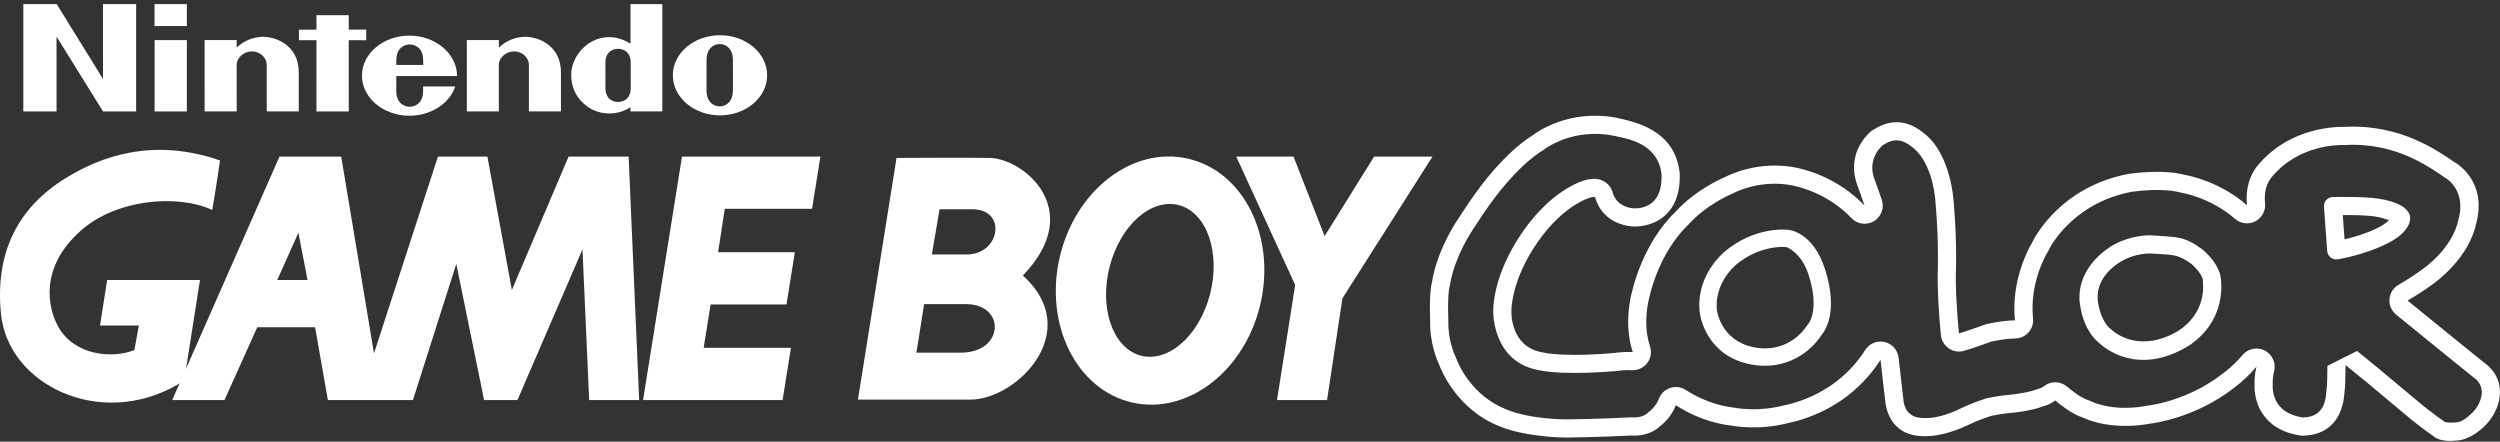 <svg clip-rule="evenodd" fill-rule="evenodd" stroke-linejoin="round" stroke-miterlimit="2" viewBox="0 0 600 106" xmlns="http://www.w3.org/2000/svg"><rect x="0" y="0" width="600" height="106" fill="#333333" stroke="none"/><g fill="#fff"><g fill-rule="nonzero"><path d="m153.402 96.016h-12.004l-1.605-36.156-15.607 36.156h-8.007l-6.669-32.688-10.408 32.688h-20.413l-3.069-17.473h-13.878l-7.871 17.473h-12.545l25.754-58.434h14.809l7.87 47.229 15.347-47.23h11.87l5.871 32.021 13.615-32.021h14.409zm-79.592-28.822-2.197-11.335-5.07 11.335z"/><path d="m187.823 96.016 2.006-12.538h-20.949l1.66-10.407h18.221l2.002-12.545h-18.415l1.601-10.407h20.945l2.003-12.537h-33.22l-9.343 58.434z"/><path d="m343.794 37.581h-14.01l-11.875 19.077-7.467-19.077h-13.743l14.14 30.816-4.356 27.618h12.011l3.685-24.413z"/><path d="m254.323 61.773c3.729-16.157 17.539-26.761 30.84-23.686 13.31 3.076 21.074 18.661 17.348 34.819-3.729 16.153-17.537 26.759-30.844 23.683-13.307-3.075-21.07-18.664-17.344-34.816zm18.172 23.116c6.352 2.841 14.134-2.732 17.371-12.448 3.236-9.724.717-19.908-5.636-22.75-6.354-2.844-14.126 2.733-17.368 12.454-3.24 9.722-.716 19.9 5.633 22.744"/><path d="m225.497 50.222h7.817c8.473 0 6.754 10.855-1.321 10.855h-8.346zm-3.704 22.77h10.061c9.537 0 9.27 11.652-1.322 11.652h-10.592zm-6.621-35.089-9.266 57.999h27.011c11.12 0 27.385-16.392 12.581-29.792 15.223-15.755.126-28.067-7.948-28.207-6.487-.105-22.506 0-22.506 0z"/><path d="m15.711 42.783c-11.442 7.082-16.944 17.875-15.479 32.552 1.704 17.025 23.751 27.751 42.429 16.947 1.635-.944.996-.795 1.601-1.336l3.738-23.751h-22.283l-1.709 10.941h9.314l-1.07 5.873c-5.335 2.134-14.409 1.332-18.277-5.604-2.45-4.394-4.722-14.199 5.606-23.217 8.402-7.339 22.947-8.668 31.355-4.799 0 0 1.066-6.136 1.864-11.877-16.142-5.602-28.685-.931-37.089 4.271"/></g><path d="m402.198 97.248c6.082 3.957 11.794 4.71 12.796 4.815 1.01.204 7.113 1.297 14.135-.523 6.205-1.264 10.838-4.203 11.481-4.626.777-.449 6.566-3.945 10.712-10.581.518 4.711 1.102 9.589 1.158 10.049.084.996.843 6.961 7.019 8.105.014.003.028.005.042.008 5.697.941 11.321-1.787 13.698-2.907 1.82-.856 4.16-1.62 4.644-1.776.435-.094 2.39-.501 4.345-.668.007 0 .015-.001.022-.002 4.838-.464 7.213-1.274 7.986-1.588.572-.134 1.793-.508 3.022-1.448 3.749 3.176 6.102 3.94 6.489 4.05l.13.065c6.928 3.132 14.882 1.699 16.02 1.471 1.222-.142 11.083-1.476 20.15-8.519 2.167-1.592 3.994-3.392 5.503-5.163-.481 1.956-.475 3.564-.456 4.089-.051.844-.104 4.204 1.969 7.264 1.545 2.281 4.255 4.475 9.148 5.177.107.015.215.023.322.022 2.652-.015 4.593-.732 6.032-1.751 3.246-2.298 3.969-6.323 4.099-8.526.193-1.205.256-4.111.271-6.676 0 0 5.494 4.484 5.494 4.484.31.26 6.684 5.611 10.465 8.75.015.012.029.024.044.036 2.925 2.302 4.345 3.297 4.945 3.694.509.502 2.018 1.55 5.518 1.167 2.789-.031 5.371-2.12 6.018-2.685.537-.418 3.561-2.935 4.383-7.084 1.085-5.347-2.614-8.218-3.365-8.739-.935-.754-10.715-8.647-18.616-15.096 3.668-2.148 5.621-3.61 5.951-3.863.864-.6 8.726-6.261 10.521-14.652 2.587-9.863-4.223-14.151-5.322-14.77-.716-.505-4.618-3.215-7.969-4.724-8.714-4.245-16.879-3.778-18.192-3.669-1.655-.062-13.335-.141-21.143 9.486-.011.014-.022.028-.034.043-2.366 3.073-2.606 6.677-2.358 9.26-6.534-5.649-13.74-7.074-15.003-7.287-.94-.274-5.243-1.315-13.32-.239-.04.006-.08.012-.12.02-16.23 3.09-22.453 15.082-23.135 16.496-.66 1.097-5.096 8.894-4.109 18.646-3.365.049-6.889.918-6.889.918-.071.018-.141.04-.21.065 0 0-3.684 1.352-6.292 2.149l-.037.011c-.438-3.87-.926-11.705-.718-15.379.001-.027.002-.055.003-.082.159-8.589-.521-15.661-.58-16.261-.059-.927-.728-9.579-5.48-14.837-.023-.025-.046-.05-.07-.074-2.593-2.615-4.917-3.663-6.886-3.965-3.07-.472-5.442.861-7.065 1.84-.118.071-.229.153-.331.245-6.021 5.405-3.647 11.948-3.347 12.701l1.812 5.129c-2.01-2.147-7.415-7.08-16.145-9.049-.011-.003-.022-.005-.033-.007-9.074-1.898-16.345 1.692-17.385 2.241-.944.398-7.09 3.119-11.823 8.31-7.654 7.405-10.155 17.984-10.402 19.101-.273.96-2.079 7.823.15 14.55-2.192-.088-3.983.158-4.412.223-.917.087-11.566 1.067-17.23-.134-.026-.005-.051-.01-.076-.014-7.72-1.351-7.402-9.713-7.402-9.713.001-.057.001-.114-.002-.17 0 0-.207-6.25 5.092-14.744 0 0 .001 0 .001-.001 6.514-10.449 13.597-12.438 13.597-12.438.073-.019.145-.042.216-.068 0 0 .519-.196 1.167-.124 1.928 6.766 8.638 7.047 9.338 7.058.583.021 4.371.05 7.345-2.55 2.057-1.799 3.847-4.866 3.629-10.257-.002-.054-.006-.108-.013-.161-1.205-10.455-11.041-12.178-15.27-13.155-.035-.009-.071-.016-.106-.022-11.168-2.005-18.734 3.366-19.927 4.283-1.224.717-8.482 5.341-16.958 18.681-5.756 8.275-6.938 14.977-7.123 16.293-.253.894-.718 3.407-.489 9.356-.143 5.571 1.726 9.774 2.125 10.605.49 1.352 4.252 10.839 14.592 14.899 6.53 2.696 16.05 2.68 16.05 2.68h.021s8.682-.121 15.416-.486c4.044.265 6.278-1.583 6.877-2.167.719-.54 2.839-2.314 3.88-5.115zm-15.26-64.743c3.224.73 10.887 1.572 11.831 9.307.127 3.485-.807 5.551-2.144 6.72-1.744 1.525-3.972 1.488-4.314 1.476-.031-.002-.063-.002-.095-.003-.389-.006-4.141-.133-5.213-3.894-.486-1.704-1.954-2.944-3.715-3.138-1.465-.162-2.686.204-3.06.334-.482.128-8.699 2.458-16.096 14.323-6.16 9.873-5.75 17.195-5.75 17.195 0 .02.001.04.002.06 0-.009-.001-.018-.001-.027.01 1.468.451 12.131 10.976 13.994 6.109 1.278 17.518.293 18.503.199.08-.007.161-.017.241-.03.349-.053 1.803-.248 3.583-.176 1.429.057 2.796-.591 3.657-1.734.86-1.142 1.105-2.635.655-3.993-1.836-5.54-.321-11.193-.096-11.984.024-.084.046-.169.065-.254.218-.988 2.405-10.359 9.176-16.909.065-.064.128-.129.189-.196 4.122-4.519 9.476-6.884 10.297-7.231.116-.049.23-.103.342-.161.864-.457 6.905-3.403 14.441-1.832 7.511 1.698 12.174 5.924 13.905 7.772 1.41 1.506 3.682 1.817 5.445.745 1.763-1.071 2.534-3.232 1.847-5.177l-1.812-5.129c-.02-.055-.041-.111-.063-.165-.184-.462-1.491-4.394 2.083-7.72.95-.583 2.249-1.402 3.95-1.141 1.284.198 2.726.995 4.412 2.687 3.864 4.306 4.287 11.399 4.335 12.157.004.052.008.103.013.155.058.581.713 7.423.559 15.735-.208 3.878.287 12.015.743 16.047.249 2.203 2.114 3.868 4.331 3.868l.085-.012c.398-.003.793-.062 1.174-.175l.012-.002-.012.002.053-.014c2.406-.736 5.697-1.927 6.388-2.178.496-.118 3.198-.727 5.792-.764 1.221-.018 2.379-.548 3.191-1.46.813-.912 1.205-2.123 1.082-3.338-.845-8.346 2.943-15.021 3.507-15.96.069-.114.133-.232.191-.353.587-1.218 6.019-11.417 19.968-14.097 6.947-.918 10.651-.125 11.461.111.163.047.327.085.494.113 1.085.183 7.264 1.433 12.878 6.286 1.348 1.165 3.27 1.393 4.852.575 1.583-.818 2.509-2.517 2.338-4.29-.164-1.712-.101-4.123 1.459-6.163 6.494-7.984 16.198-7.904 17.573-7.852.174.007.35.003.524-.012 1.15-.095 8.293-.473 15.923 3.244.039.019.079.038.119.056 3.05 1.374 6.595 3.852 7.247 4.312.12.084.244.163.372.235.727.41 4.957 3.341 3.246 9.867-.017.064-.032.129-.046.193-1.477 6.901-8.035 11.491-8.745 11.984-.055.038-.108.077-.161.117-.305.233-2.116 1.578-5.507 3.565-1.232.721-2.033 2.001-2.143 3.424-.111 1.424.483 2.811 1.59 3.714 7.909 6.456 17.698 14.356 18.634 15.112.082.066.167.129.254.19.367.254 2.107 1.679 1.577 4.29-.001.006-.002.012-.004.019-.522 2.633-2.446 4.228-2.787 4.493-.063.049-.125.1-.185.153-.352.307-1.685 1.594-3.201 1.611-.143.002-.285.01-.426.026-1.005.11-1.972-.07-2.169-.11-.149-.132-.307-.252-.472-.362-.564-.372-1.892-1.31-4.631-3.465-3.777-3.136-10.114-8.456-10.423-8.715-.015-.013-.031-.026-.046-.039 0 0-4.451-3.632-5.341-4.359-.09-.073-.153-.125-.153-.125s-7.112 3.573-7.112 3.571l-.004-.219c-.014 2.309-.042 4.926-.216 6.012-.023.143-.039.287-.047.432-.079 1.326-.312 3.841-2.266 5.225-.809.572-1.908.916-3.371.947-3.159-.484-4.993-1.789-6.004-3.281-1.299-1.918-1.259-4.026-1.227-4.555.008-.139.01-.279.005-.418-.013-.373-.007-1.51.333-2.896.482-1.962-.447-3.999-2.246-4.92-1.798-.921-3.994-.485-5.305 1.053-1.308 1.534-2.888 3.097-4.767 4.478-.031.023-.062.046-.092.07-8.094 6.287-16.886 7.504-17.978 7.63-.12.014-.239.033-.358.057-.945.19-7.532 1.433-13.292-1.137-.002 0-.054-.026-.054-.026-.24-.12-.492-.218-.751-.291-.294-.084-2.015-.77-4.864-3.184-1.563-1.325-3.838-1.382-5.466-.137-.558.427-1.108.606-1.367.667-.221.051-.437.12-.647.205-.654.266-2.672.895-6.762 1.288.007-.001.015-.001.023-.002-2.202.188-4.405.645-4.895.751-.138.03-.275.066-.41.109-.539.173-3.141 1.03-5.167 1.982-.001 0-.002.001-.004.002-1.935.912-6.469 3.308-11.106 2.552-3.114-.588-3.409-3.677-3.452-4.181-.004-.052-.009-.103-.015-.154-.055-.458-.637-5.315-1.153-10.005-.203-1.845-1.552-3.36-3.362-3.773-1.81-.414-3.684.365-4.668 1.939-3.566 5.708-8.53 8.732-9.198 9.118-.071.041-.141.084-.21.129-.557.367-4.579 2.903-9.958 3.999-.075.015-.15.033-.224.052-6.05 1.568-11.306.646-12.177.469-.135-.027-.272-.048-.41-.062-.852-.09-5.698-.767-10.872-4.134-1.11-.722-2.488-.901-3.745-.485-1.257.415-2.257 1.379-2.719 2.62-.643 1.731-1.969 2.816-2.413 3.15-.149.111-.29.232-.423.362-.306.298-1.491 1.074-3.551.939-.173-.011-.346-.012-.52-.003-6.53.354-14.914.475-15.232.48-.549.001-8.706-.018-14.355-2.35-.024-.01-.047-.019-.07-.028-8.561-3.361-11.682-11.208-12.088-12.328-.05-.136-.106-.27-.169-.401-.324-.674-1.813-4.088-1.697-8.606.003-.094.002-.187-.001-.28-.196-5.086.112-7.238.328-8.003.053-.19.094-.384.122-.579.163-1.167 1.282-7.075 6.385-14.41.034-.05.068-.1.101-.152 7.788-12.257 14.356-16.598 15.481-17.256.157-.093.309-.195.454-.306.985-.758 7.252-5.099 16.474-3.453z"/><path d="m421.347 87.635.55.064c4.997.47 8.761-1.212 11.282-3.076 2.237-1.667 3.528-3.499 3.947-4.152.834-.958 4.115-5.552.958-15.617-2.877-9.245-8.712-9.689-8.951-9.704-.657-.073-8.114-.743-15.258 5.264-.022.019-.045.038-.067.059-7.196 6.575-5.963 14.117-5.804 14.936.153.992 1.946 10.759 13.343 12.226zm.958-4.083c-8.611-.891-10.07-8.047-10.183-8.778-.008-.054-.018-.108-.028-.161-.119-.61-.841-6.136 4.491-11.033 5.684-4.763 11.567-4.346 12.091-4.288.069.007.138.013.207.017-.012 0-.115-.009-.115-.009s3.62 1.274 5.338 6.792c.001.003.002.006.003.009 2.347 7.484.494 10.922-.126 11.634-.134.154-.256.318-.366.489-.661 1.033-4.274 5.982-11.312 5.328z"/><path d="m499.169 69.714c-.009.066.024.073-.007.052-.102.772-.132 1.583-.076 2.432.718 6.662 3.853 9.475 4.682 10.088 1.246 1.202 9.271 8.059 21.352.802 8.556-5.52 8.112-13.918 7.928-15.598.03-.864-.208-3.803-4.229-7.433-.052-.047-.106-.092-.162-.133-4.396-3.262-6.084-2.991-11.518-3.396-5.339-.401-9.659 2.09-10.067 2.333-.812.46-7.001 4.164-7.903 10.853zm26.801-6.355c2.251 2.052 2.739 3.489 2.722 3.981-.007.208 0 .417.023.624.135 1.237.357 7.348-5.9 11.423-9.059 5.406-15.084.665-16.02-.238-.138-.133-.283-.256-.437-.369-.565-.418-2.419-2.446-2.926-6.954-.327-5.741 5.15-8.811 5.785-9.169.03-.017.06-.035.089-.052.304-.182 3.527-2.029 7.507-1.73h.002c4.302.321 5.71-.049 9.155 2.484z"/><path d="m558.527 60.245c.045.608.342 1.17.819 1.549.478.379 1.092.54 1.695.445 0 0 5.968-.942 11.296-3.518 5.483-2.51 6.025-5.345 6.078-5.931.123-.598.413-3.883-7.597-5.115-3.229-.547-10.94-.392-10.94-.392-.597.013-1.162.27-1.564.712s-.605 1.029-.562 1.625zm3.742-8.631c2.347-.01 5.923.037 7.822.359.022.003.043.007.065.01 1.307.201 2.443.583 3.206.892-.614.556-1.582 1.306-2.839 1.882-.028.013-.056.026-.084.039-2.779 1.344-5.753 2.189-7.745 2.658z"/><path d="m37.105 9.625h7.742v17.122h-7.742z"/><path d="m87.895 9.656v-2.547h-4.195v-3.462h-7.748l.006 3.465-4.214.003v2.541h4.211l-.006 17.09h7.757l-.006-17.09z"/><path d="m24.721 18.955-11.101-17.956h-8.02l-.003 25.747h7.973v-17.955l11.157 17.955h7.945v-25.747h-7.958z"/><path d="m125.905 8.835c-2.563.072-4.694 1.169-6.179 2.582-.006-.423 0-1.799 0-1.799l-7.682.003-.003 17.122h7.685s-.006-10.517-.006-11.247c0-1.492 1.567-3.152 3.675-3.152 2.112 0 3.537 1.66 3.537 3.152v11.247h7.695s-.003-8.111 0-9.317c.044-6.78-5.831-8.676-8.722-8.591z"/><path d="m62.978 8.835c-2.56.072-4.693 1.169-6.175 2.582-.007-.423 0-1.799 0-1.799l-7.695.003.006 17.122h7.689s-.007-10.517-.007-11.247c0-1.492 1.567-3.152 3.675-3.152 2.109 0 3.538 1.66 3.538 3.152v11.247h7.694s-.009-8.111 0-9.317c.041-6.78-5.833-8.676-8.725-8.591z"/><path d="m172.797 8.453c-6.251 0-11.317 4.308-11.317 9.615 0 5.31 5.066 9.615 11.317 9.615 6.25 0 11.316-4.305 11.316-9.615 0-5.307-5.066-9.615-11.316-9.615zm3.104 13.221c0 2.729-1.613 3.854-3.164 3.854-1.554 0-3.174-1.125-3.174-3.854 0-1.037.003-3.694.003-3.694s.004-2.531.004-3.571c0-2.714 1.622-3.832 3.164-3.832 1.548 0 3.164 1.118 3.164 3.832 0 1.04 0 2.957.01 3.646 0 .041-.007 2.588-.007 3.619z"/><path d="m151.317 10.47c-1.235-.695-2.544-1.366-4.38-1.525-5.58-.492-9.847 4.442-9.847 8.963 0 5.959 4.602 8.165 5.297 8.491 2.607 1.212 5.95 1.215 8.914-.646 0 .16.003.99.003.99h7.654v-25.744h-7.641zm.056 7.626s.003 1.94.003 3.039c0 2.644-1.833 3.337-3.039 3.337-1.228 0-3.033-.693-3.033-3.337 0-.908.003-3.045.003-3.045s-.003-2.174-.003-3.052c0-2.65 1.805-3.324 3.036-3.324 1.203 0 3.033.674 3.033 3.324z"/><path d="m109.697 18.256c0-5.307-5.128-9.706-11.426-9.706-6.294 0-11.401 4.302-11.401 9.612 0 5.307 5.107 9.612 11.401 9.612 5.229 0 9.638-2.979 10.985-7.024l-7.717.006s.006.075.006 1.037c0 3.133-2.058 3.829-3.205 3.829-1.14 0-3.236-.696-3.236-3.829 0-.937.006-3.534.006-3.534s14.587.006 14.587-.003zm-14.079-6.022c.604-1.056 1.717-1.56 2.722-1.563 1.009.003 2.121.507 2.723 1.563.495.856.517 1.858.507 3.356h-6.463c-.013-1.498.019-2.5.511-3.356z"/><path d="m37.087.99h7.76v5.263h-7.76z"/></g></svg>